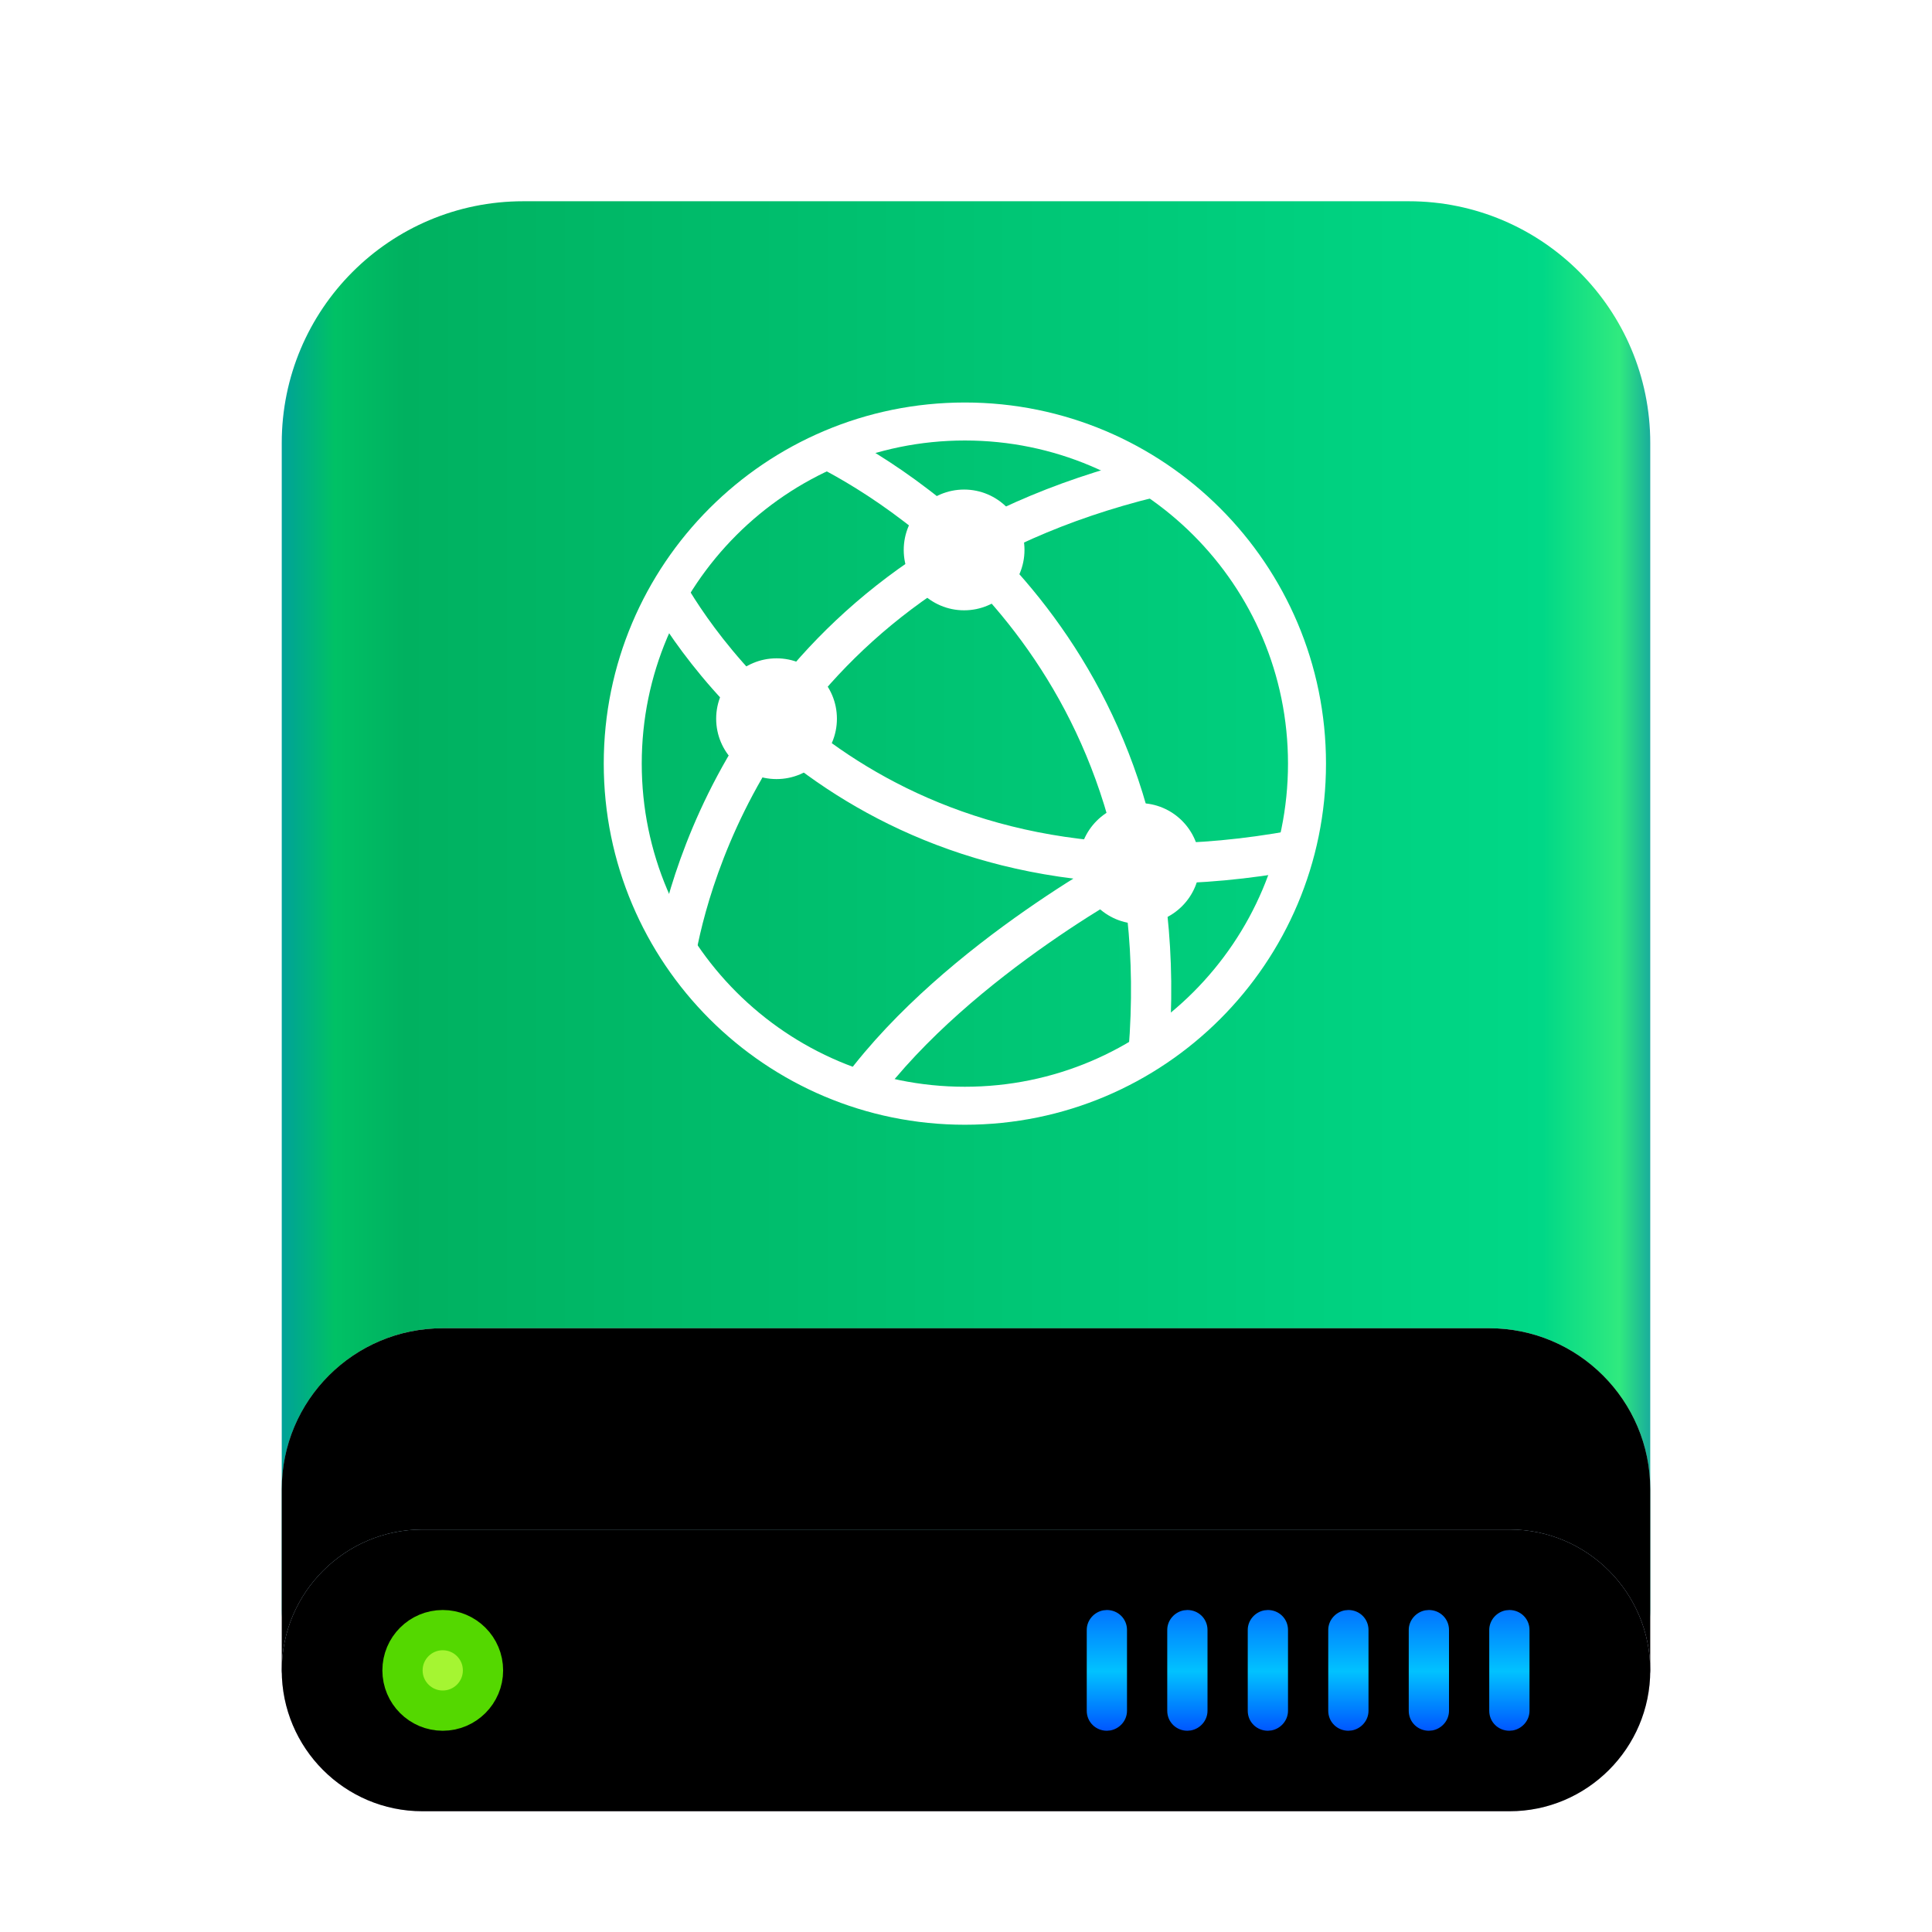 <svg xmlns="http://www.w3.org/2000/svg" xmlns:xlink="http://www.w3.org/1999/xlink" width="48" height="48" viewBox="0 0 48 48">
  <defs>
    <filter id="drive-network-48px-a" width="138.2%" height="132.5%" x="-19.1%" y="-16.2%" filterUnits="objectBoundingBox">
      <feOffset dy="1" in="SourceAlpha" result="shadowOffsetOuter1"/>
      <feGaussianBlur in="shadowOffsetOuter1" result="shadowBlurOuter1" stdDeviation="1"/>
      <feComposite in="shadowBlurOuter1" in2="SourceAlpha" operator="out" result="shadowBlurOuter1"/>
      <feColorMatrix in="shadowBlurOuter1" result="shadowMatrixOuter1" values="0 0 0 0 0   0 0 0 0 0   0 0 0 0 0  0 0 0 0.2 0"/>
      <feMerge>
        <feMergeNode in="shadowMatrixOuter1"/>
        <feMergeNode in="SourceGraphic"/>
      </feMerge>
    </filter>
    <linearGradient id="drive-network-48px-b" x1="102.549%" x2="-2.652%" y1="57.682%" y2="57.682%">
      <stop offset="0%" stop-color="#0067BC"/>
      <stop offset="4.571%" stop-color="#30EA7F"/>
      <stop offset="9.931%" stop-color="#00D887"/>
      <stop offset="88.945%" stop-color="#00B160"/>
      <stop offset="93.793%" stop-color="#00C165"/>
      <stop offset="100%" stop-color="#008CBD"/>
    </linearGradient>
    <linearGradient id="drive-network-48px-c" x1="100%" x2="0%" y1="56.43%" y2="56.43%">
      <stop offset="0%" stop-color="#FFF" stop-opacity=".5"/>
      <stop offset="9.936%" stop-color="#FFF" stop-opacity=".9"/>
      <stop offset="52.356%" stop-color="#FFF" stop-opacity=".7"/>
      <stop offset="87.648%" stop-color="#FFF" stop-opacity=".9"/>
      <stop offset="100%" stop-color="#FFF" stop-opacity=".5"/>
    </linearGradient>
    <path id="drive-network-48px-d" d="M0,32 C0,29.791 1.792,28 4,28 L30,28 C32.209,28 34,29.8 34,32 L34,36.49 C34,36.772 33.783,37 33.493,37 L0.507,37 C0.227,37 0,36.778 0,36.49 L0,32 Z"/>
    <filter id="drive-network-48px-e" width="102.9%" height="111.1%" x="-1.5%" y="-5.6%" filterUnits="objectBoundingBox">
      <feMorphology in="SourceAlpha" radius="1" result="shadowSpreadInner1"/>
      <feOffset in="shadowSpreadInner1" result="shadowOffsetInner1"/>
      <feComposite in="shadowOffsetInner1" in2="SourceAlpha" k2="-1" k3="1" operator="arithmetic" result="shadowInnerInner1"/>
      <feColorMatrix in="shadowInnerInner1" values="0 0 0 0 1   0 0 0 0 1   0 0 0 0 1  0 0 0 0.5 0"/>
    </filter>
    <radialGradient id="drive-network-48px-f" cx="48.239%" cy="19.103%" r="78.654%" fx="48.239%" fy="19.103%" gradientTransform="matrix(0 1 -.737 0 .623 -.291)">
      <stop offset="0%" stop-color="#7CFFFE"/>
      <stop offset="100%" stop-color="#D6CDE6"/>
    </radialGradient>
    <path id="drive-network-48px-g" d="M0,36.5 C0,34.567 1.572,33 3.495,33 L30.505,33 C32.435,33 34,34.571 34,36.5 L34,36.5 C34,38.433 32.428,40 30.505,40 L3.495,40 C1.565,40 0,38.429 0,36.5 L0,36.5 Z"/>
    <filter id="drive-network-48px-h" width="102.9%" height="114.3%" x="-1.5%" y="-7.1%" filterUnits="objectBoundingBox">
      <feMorphology in="SourceAlpha" radius="1" result="shadowSpreadInner1"/>
      <feOffset in="shadowSpreadInner1" result="shadowOffsetInner1"/>
      <feComposite in="shadowOffsetInner1" in2="SourceAlpha" k2="-1" k3="1" operator="arithmetic" result="shadowInnerInner1"/>
      <feColorMatrix in="shadowInnerInner1" values="0 0 0 0 0   0 0 0 0 0.239   0 0 0 0 0.612  0 0 0 0.2 0"/>
    </filter>
    <linearGradient id="drive-network-48px-i" x1="50%" x2="50%" y1="0%" y2="100%">
      <stop offset="0%" stop-color="#0174FF"/>
      <stop offset="50.85%" stop-color="#01C2FF"/>
      <stop offset="100%" stop-color="#0056FF"/>
    </linearGradient>
  </defs>
  <g fill="none" fill-rule="evenodd">
    <g filter="url(#drive-network-48px-a)" transform="translate(7 4)">
      <path fill="url(#drive-network-48px-b)" d="M0,6.006 C0,2.689 2.682,0 6,0 L28,0 C31.314,0 34,2.691 34,6.006 L34,34.998 C34,36.103 33.108,37 32,37 L2,37 C0.895,37 0,36.104 0,34.998 L0,6.006 Z"/>
      <use fill="url(#drive-network-48px-c)" xlink:href="#drive-network-48px-d"/>
      <use fill="#000" filter="url(#drive-network-48px-e)" xlink:href="#drive-network-48px-d"/>
      <use fill="url(#drive-network-48px-f)" xlink:href="#drive-network-48px-g"/>
      <use fill="#000" filter="url(#drive-network-48px-h)" xlink:href="#drive-network-48px-g"/>
      <path fill="url(#drive-network-48px-i)" d="M11,0 C11.276,0 11.5,0.216 11.5,0.495 L11.5,2.505 C11.5,2.748 11.317,2.95 11.088,2.992 L11,3 C10.724,3 10.5,2.784 10.5,2.505 L10.5,0.495 C10.5,0.252 10.683,0.05 10.912,0.008 L11,0 Z M9,0 C9.276,0 9.5,0.216 9.5,0.495 L9.5,2.505 C9.5,2.748 9.317,2.95 9.088,2.992 L9,3 C8.724,3 8.5,2.784 8.5,2.505 L8.5,0.495 C8.5,0.252 8.683,0.05 8.912,0.008 L9,0 Z M7,0 C7.276,0 7.5,0.216 7.5,0.495 L7.5,2.505 C7.5,2.748 7.317,2.95 7.088,2.992 L7,3 C6.724,3 6.5,2.784 6.5,2.505 L6.5,0.495 C6.5,0.252 6.683,0.05 6.912,0.008 L7,0 Z M5,0 C5.276,0 5.5,0.216 5.5,0.495 L5.5,2.505 C5.5,2.748 5.317,2.95 5.088,2.992 L5,3 C4.724,3 4.5,2.784 4.5,2.505 L4.5,0.495 C4.5,0.252 4.683,0.05 4.912,0.008 L5,0 Z M3,0 C3.276,0 3.5,0.216 3.5,0.495 L3.5,2.505 C3.5,2.748 3.317,2.95 3.088,2.992 L3,3 C2.724,3 2.5,2.784 2.5,2.505 L2.5,0.495 C2.5,0.252 2.683,0.05 2.912,0.008 L3,0 Z M1,0 C1.276,0 1.5,0.216 1.5,0.495 L1.5,2.505 C1.5,2.748 1.317,2.95 1.088,2.992 L1,3 C0.724,3 0.5,2.784 0.5,2.505 L0.5,0.495 C0.5,0.252 0.683,0.05 0.912,0.008 L1,0 Z" transform="translate(19.5 35)"/>
      <path fill="#A5F532" stroke="#54D800" d="M4,37.5 C4.552,37.5 5,37.052 5,36.5 C5,35.948 4.552,35.5 4,35.5 C3.448,35.5 3,35.948 3,36.5 C3,37.052 3.448,37.5 4,37.5 Z"/>
    </g>
    <g transform="translate(15 10)">
      <path stroke="#FFF" stroke-width=".944" d="M17.472,8.972 C17.472,13.666 13.666,17.472 8.972,17.472 C4.278,17.472 0.472,13.666 0.472,8.972 C0.472,4.278 4.278,0.472 8.972,0.472 C13.666,0.472 17.472,4.278 17.472,8.972 L17.472,8.972 Z"/>
      <path stroke="#FFF" d="M17.197 11.122C7.172 12.964 2.672 6.601 1.592 4.749M1.81 13.549C2.221 11.396 4.284 4.138 13.621 1.857M13.536 16.143C14.324 6.422 7.6 2.208 5.592 1.173M13.308 11.448C13.308 11.448 8.832 13.78 6.383 17.069"/>
      <path fill="#FFF" d="M10.453 3.663C10.453 4.491 9.781 5.163 8.953 5.163 8.125 5.163 7.453 4.491 7.453 3.663 7.453 2.835 8.125 2.163 8.953 2.163 9.781 2.163 10.453 2.835 10.453 3.663M5.793 7.856C5.793 8.684 5.121 9.356 4.293 9.356 3.465 9.356 2.793 8.684 2.793 7.856 2.793 7.028 3.465 6.356 4.293 6.356 5.121 6.356 5.793 7.028 5.793 7.856M14.808 11.453C14.808 12.281 14.136 12.953 13.308 12.953 12.48 12.953 11.808 12.281 11.808 11.453 11.808 10.625 12.48 9.953 13.308 9.953 14.136 9.953 14.808 10.625 14.808 11.453"/>
    </g>
  </g>
</svg>
